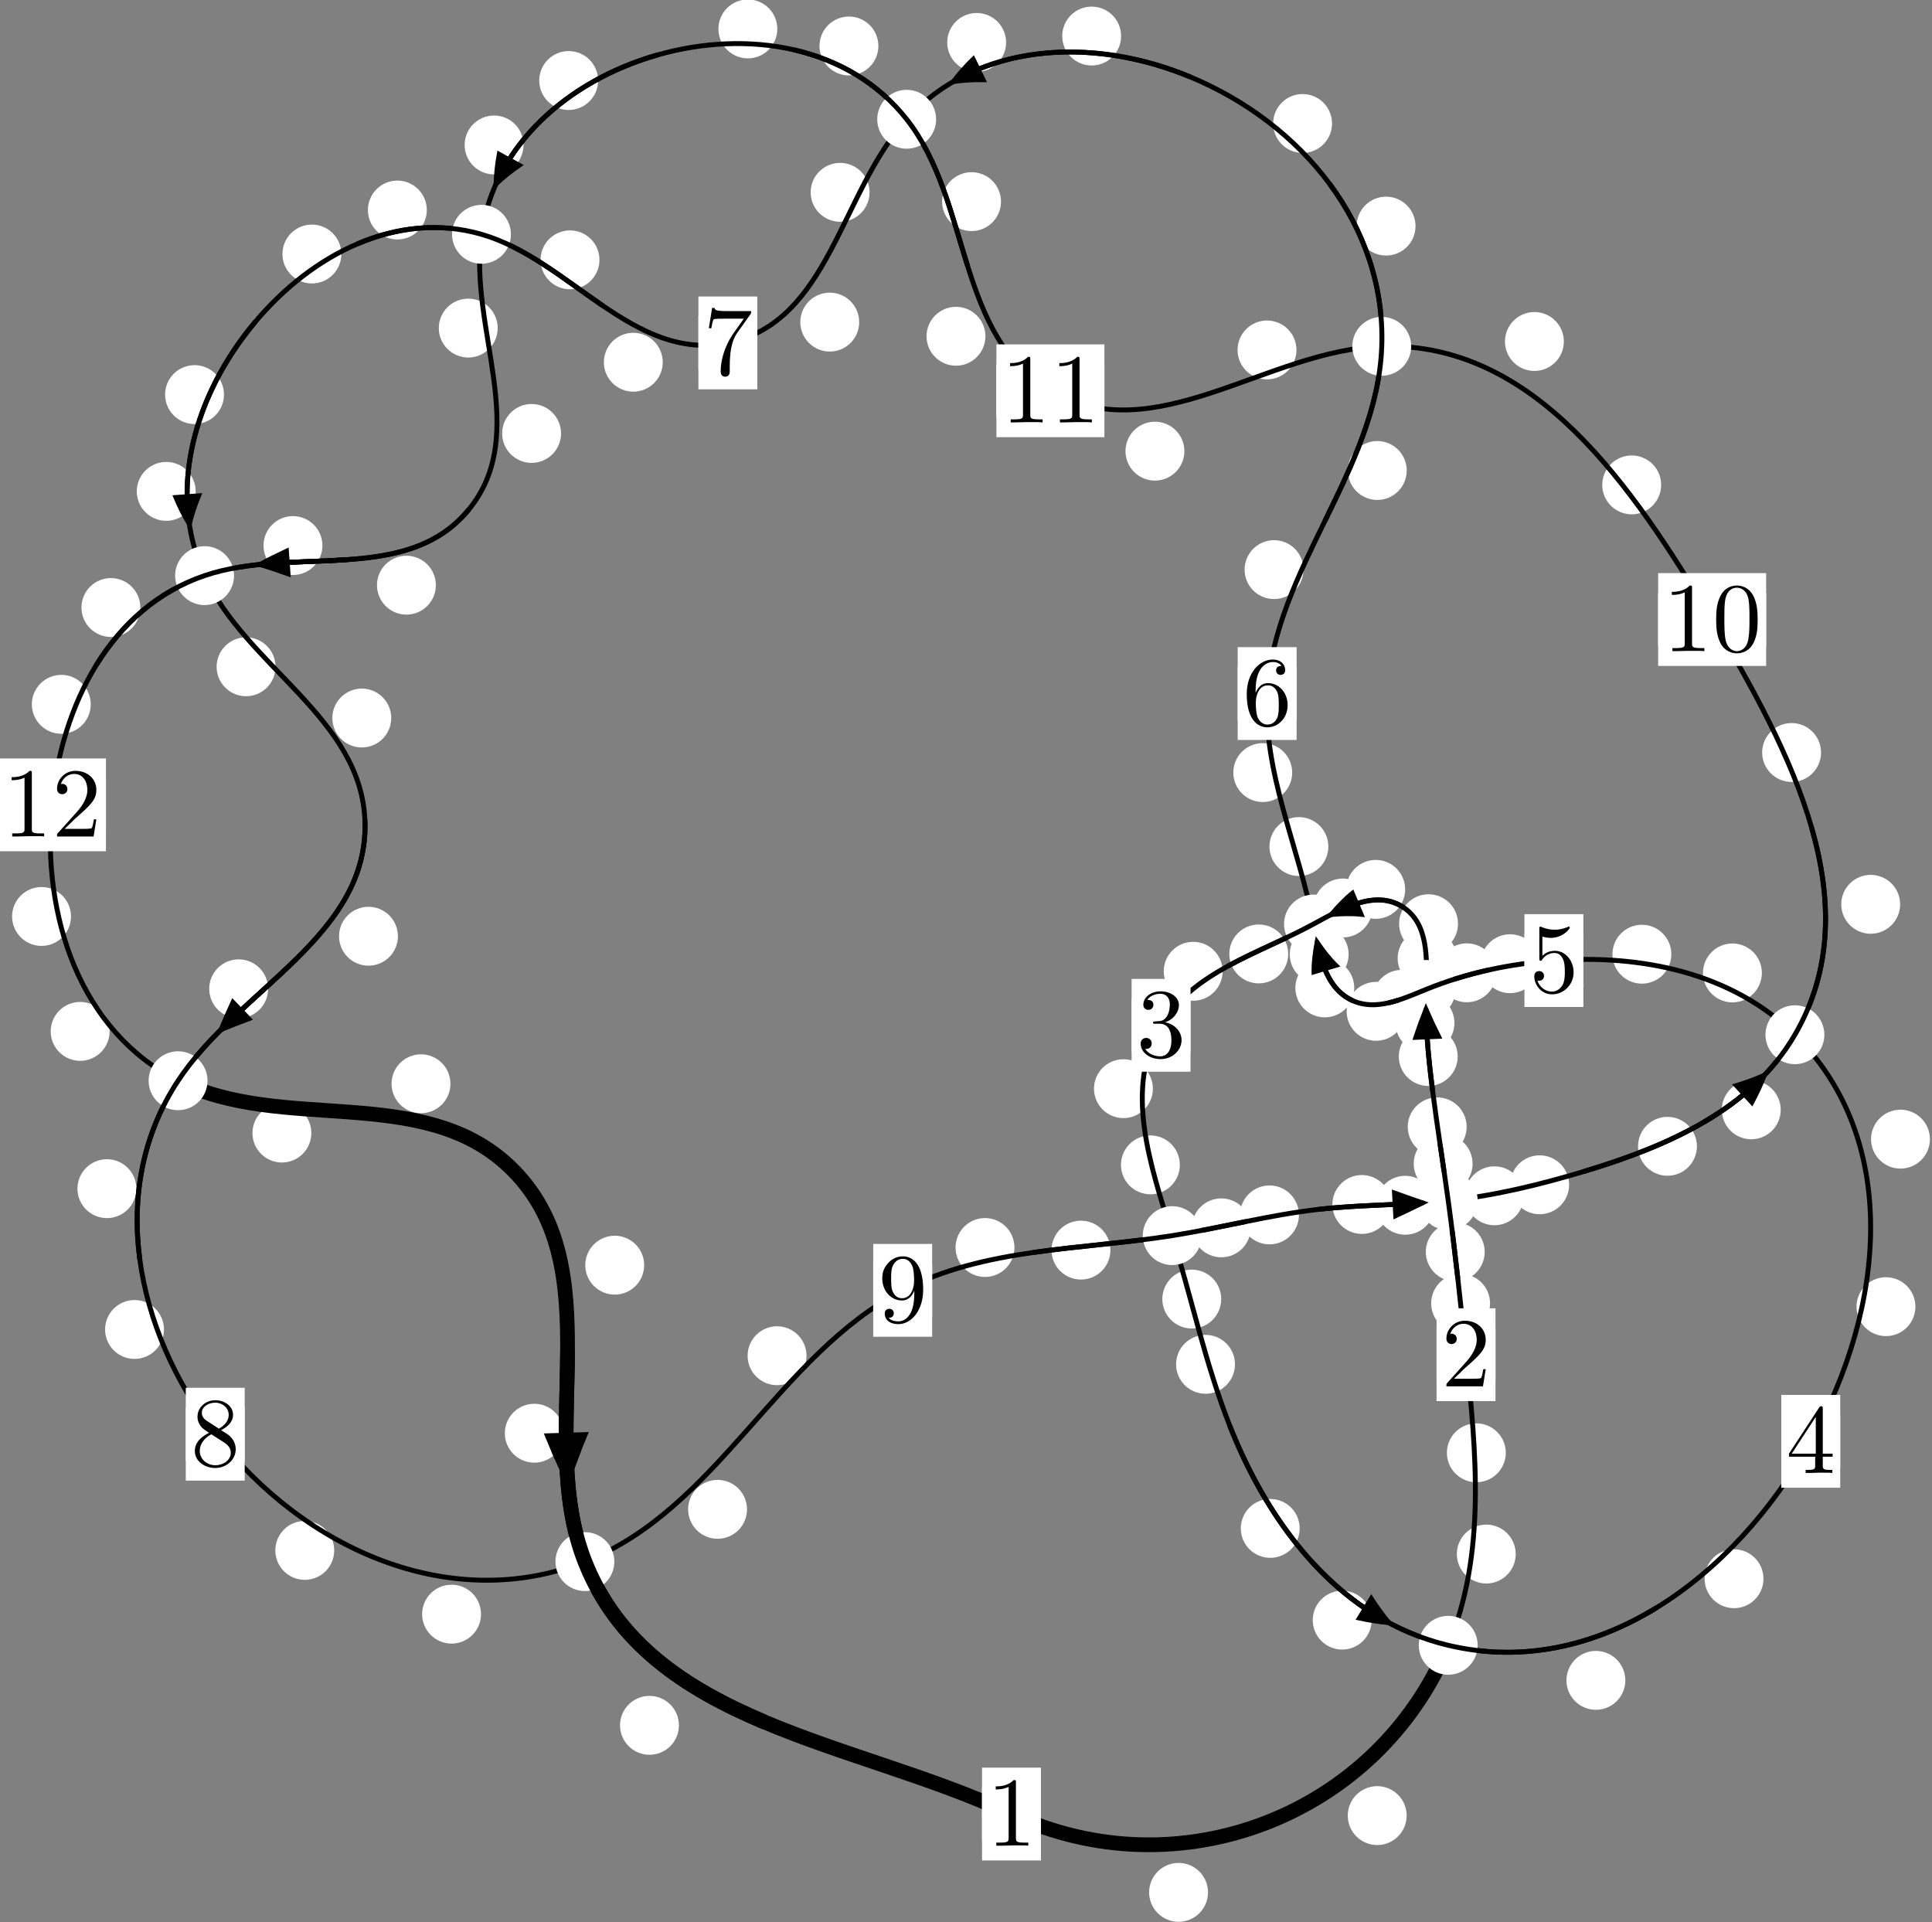 <?xml version="1.0"?>
<!-- Created by MetaPost 1.999 on 2021.07.06:0006 -->
<svg version="1.1" xmlns="http://www.w3.org/2000/svg" xmlns:xlink="http://www.w3.org/1999/xlink" width="196.105" height="195.118" viewBox="0 0 196.105 195.118">
<rect x="0" y="0" width="196.105" height="195.118" fill="#808080" stroke="none"/>
<!-- Original BoundingBox: -147.210144 -28.065704 48.894470 167.052567 -->
  <defs>
    <g transform="scale(0.01,0.01)" id="GLYPHcmr10_48">
      <path style="fill-rule: evenodd;" d="M460 -320C460 -400,455 -480,420 -554C374 -650,292 -666,250 -666C190 -666,117 -640,76 -547C44 -478,39 -400,39 -320C39 -245,43 -155,84 -79C127 2,200 22,249 22C303 22,379 1,423 -94C455 -163,460 -241,460 -320M249 -0C210 -0,151 -25,133 -121C122 -181,122 -273,122 -332C122 -396,122 -462,130 -516C149 -635,224 -644,249 -644C282 -644,348 -626,367 -527C377 -471,377 -395,377 -332C377 -257,377 -189,366 -125C351 -30,294 -0,249 -0"></path>
    </g>
    <g transform="scale(0.01,0.01)" id="GLYPHcmr10_49">
      <path style="fill-rule: evenodd;" d="M294 -640C294 -664,294 -666,271 -666C209 -602,121 -602,89 -602L89 -571C109 -571,168 -571,220 -597L220 -79C220 -43,217 -31,127 -31L95 -31L95 -0L257 -0L130 -3L217 -3L257 -3L297 -3L384 -3L419 -0L419 -31L387 -31C297 -31,294 -42,294 -79"></path>
    </g>
    <g transform="scale(0.01,0.01)" id="GLYPHcmr10_50">
      <path style="fill-rule: evenodd;" d="M127 -77L233 -180C389 -318,449 -372,449 -472C449 -586,359 -666,237 -666C124 -666,50 -574,50 -485C50 -429,100 -429,103 -429C120 -429,155 -441,155 -482C155 -508,137 -534,102 -534C94 -534,92 -534,89 -533C112 -598,166 -635,224 -635C315 -635,358 -554,358 -472C358 -392,308 -313,253 -251L61 -37C50 -26,50 -24,50 -0L421 -0L449 -174L424 -174C419 -144,412 -100,402 -85C395 -77,329 -77,307 -77"></path>
    </g>
    <g transform="scale(0.01,0.01)" id="GLYPHcmr10_51">
      <path style="fill-rule: evenodd;" d="M290 -352C372 -379,430 -449,430 -528C430 -610,342 -666,246 -666C145 -666,69 -606,69 -530C69 -497,91 -478,120 -478C151 -478,171 -500,171 -529C171 -579,124 -579,109 -579C140 -628,206 -641,242 -641C283 -641,338 -619,338 -529C338 -517,336 -459,310 -415C280 -367,246 -364,221 -363C213 -362,189 -360,182 -360C174 -359,167 -358,167 -348C167 -337,174 -337,191 -337L235 -337C317 -337,354 -269,354 -171C354 -35,285 -6,241 -6C198 -6,123 -23,88 -82C123 -77,154 -99,154 -137C154 -173,127 -193,98 -193C74 -193,42 -179,42 -135C42 -44,135 22,244 22C366 22,457 -69,457 -171C457 -253,394 -331,290 -352"></path>
    </g>
    <g transform="scale(0.01,0.01)" id="GLYPHcmr10_52">
      <path style="fill-rule: evenodd;" d="M294 -165L294 -78C294 -42,292 -31,218 -31L197 -31L197 -0L332 -0L238 -3L290 -3L332 -3L374 -3L427 -3L468 -0L468 -31L447 -31C373 -31,371 -42,371 -78L371 -165L471 -165L471 -196L371 -196L371 -651C371 -671,371 -677,355 -677C346 -677,343 -677,335 -665L28 -196L28 -165M300 -196L56 -196L300 -569"></path>
    </g>
    <g transform="scale(0.01,0.01)" id="GLYPHcmr10_53">
      <path style="fill-rule: evenodd;" d="M449 -201C449 -320,367 -420,259 -420C211 -420,168 -404,132 -369L132 -564C152 -558,185 -551,217 -551C340 -551,410 -642,410 -655C410 -661,407 -666,400 -666C399 -666,397 -666,392 -663C372 -654,323 -634,256 -634C216 -634,170 -641,123 -662C115 -665,113 -665,111 -665C101 -665,101 -657,101 -641L101 -345C101 -327,101 -319,115 -319C122 -319,124 -322,128 -328C139 -344,176 -398,257 -398C309 -398,334 -352,342 -334C358 -297,360 -258,360 -208C360 -173,360 -113,336 -71C312 -32,275 -6,229 -6C156 -6,99 -59,82 -118C85 -117,88 -116,99 -116C132 -116,149 -141,149 -165C149 -189,132 -214,99 -214C85 -214,50 -207,50 -161C50 -75,119 22,231 22C347 22,449 -74,449 -201"></path>
    </g>
    <g transform="scale(0.01,0.01)" id="GLYPHcmr10_54">
      <path style="fill-rule: evenodd;" d="M132 -328L132 -352C132 -605,256 -641,307 -641C331 -641,373 -635,395 -601C380 -601,340 -601,340 -556C340 -525,364 -510,386 -510C402 -510,432 -519,432 -558C432 -618,388 -666,305 -666C177 -666,42 -537,42 -316C42 -49,158 22,251 22C362 22,457 -72,457 -204C457 -331,368 -427,257 -427C189 -427,152 -376,132 -328M251 -6C188 -6,158 -66,152 -81C134 -128,134 -208,134 -226C134 -304,166 -404,256 -404C272 -404,318 -404,349 -342C367 -305,367 -254,367 -205C367 -157,367 -107,350 -71C320 -11,274 -6,251 -6"></path>
    </g>
    <g transform="scale(0.01,0.01)" id="GLYPHcmr10_55">
      <path style="fill-rule: evenodd;" d="M476 -609C485 -621,485 -623,485 -644L242 -644C120 -644,118 -657,114 -676L89 -676L56 -470L81 -470C84 -486,93 -549,106 -561C113 -567,191 -567,204 -567L411 -567C400 -551,321 -442,299 -409C209 -274,176 -135,176 -33C176 -23,176 22,222 22C268 22,268 -23,268 -33L268 -84C268 -139,271 -194,279 -248C283 -271,297 -357,341 -419"></path>
    </g>
    <g transform="scale(0.01,0.01)" id="GLYPHcmr10_56">
      <path style="fill-rule: evenodd;" d="M163 -457C117 -487,113 -521,113 -538C113 -599,178 -641,249 -641C322 -641,386 -589,386 -517C386 -460,347 -412,287 -377M309 -362C381 -399,430 -451,430 -517C430 -609,341 -666,250 -666C150 -666,69 -592,69 -499C69 -481,71 -436,113 -389C124 -377,161 -352,186 -335C128 -306,42 -250,42 -151C42 -45,144 22,249 22C362 22,457 -61,457 -168C457 -204,446 -249,408 -291C389 -312,373 -322,309 -362M209 -320L332 -242C360 -223,407 -193,407 -132C407 -58,332 -6,250 -6C164 -6,92 -68,92 -151C92 -209,124 -273,209 -320"></path>
    </g>
    <g transform="scale(0.01,0.01)" id="GLYPHcmr10_57">
      <path style="fill-rule: evenodd;" d="M367 -318L367 -286C367 -52,263 -6,205 -6C188 -6,134 -8,107 -42C151 -42,159 -71,159 -88C159 -119,135 -134,113 -134C97 -134,67 -125,67 -86C67 -19,121 22,206 22C335 22,457 -114,457 -329C457 -598,342 -666,253 -666C198 -666,149 -648,106 -603C65 -558,42 -516,42 -441C42 -316,130 -218,242 -218C303 -218,344 -260,367 -318M243 -241C227 -241,181 -241,150 -304C132 -341,132 -391,132 -440C132 -494,132 -541,153 -578C180 -628,218 -641,253 -641C299 -641,332 -607,349 -562C361 -530,365 -467,365 -421C365 -338,331 -241,243 -241"></path>
    </g>
  </defs>
  <path d="M122.618 192.077C122.618 191.284,122.303 190.524,121.742 189.964C121.182 189.403,120.422 189.088,119.629 189.088C118.836 189.088,118.076 189.403,117.516 189.964C116.955 190.524,116.64 191.284,116.64 192.077C116.64 192.87,116.955 193.63,117.516 194.19C118.076 194.751,118.836 195.066,119.629 195.066C120.422 195.066,121.182 194.751,121.742 194.19C122.303 193.63,122.618 192.87,122.618 192.077Z" style="fill: rgb(100%,100%,100%);stroke: none;"></path>
  <path d="M105.659 184.129C105.659 183.337,105.344 182.576,104.784 182.016C104.223 181.455,103.463 181.141,102.671 181.141C101.878 181.141,101.118 181.455,100.557 182.016C99.997 182.576,99.682 183.337,99.682 184.129C99.682 184.922,99.997 185.682,100.557 186.243C101.118 186.803,101.878 187.118,102.671 187.118C103.463 187.118,104.223 186.803,104.784 186.243C105.344 185.682,105.659 184.922,105.659 184.129Z" style="fill: rgb(100%,100%,100%);stroke: none;"></path>
  <path d="M153.851 157.738C153.851 156.945,153.536 156.185,152.975 155.625C152.415 155.064,151.655 154.749,150.862 154.749C150.069 154.749,149.309 155.064,148.749 155.625C148.188 156.185,147.873 156.945,147.873 157.738C147.873 158.531,148.188 159.291,148.749 159.852C149.309 160.412,150.069 160.727,150.862 160.727C151.655 160.727,152.415 160.412,152.975 159.852C153.536 159.291,153.851 158.531,153.851 157.738Z" style="fill: rgb(100%,100%,100%);stroke: none;"></path>
  <path d="M142.781 184.286C142.781 183.493,142.466 182.733,141.905 182.173C141.345 181.612,140.585 181.297,139.792 181.297C138.999 181.297,138.239 181.612,137.679 182.173C137.118 182.733,136.803 183.493,136.803 184.286C136.803 185.079,137.118 185.839,137.679 186.399C138.239 186.96,138.999 187.275,139.792 187.275C140.585 187.275,141.345 186.96,141.905 186.399C142.466 185.839,142.781 185.079,142.781 184.286Z" style="fill: rgb(100%,100%,100%);stroke: none;"></path>
  <path d="M151.246 132.287C151.246 131.494,150.931 130.734,150.371 130.174C149.81 129.613,149.05 129.298,148.257 129.298C147.465 129.298,146.704 129.613,146.144 130.174C145.583 130.734,145.268 131.494,145.268 132.287C145.268 133.08,145.583 133.84,146.144 134.4C146.704 134.961,147.465 135.276,148.257 135.276C149.05 135.276,149.81 134.961,150.371 134.4C150.931 133.84,151.246 133.08,151.246 132.287Z" style="fill: rgb(100%,100%,100%);stroke: none;"></path>
  <path d="M152.843 147.461C152.843 146.668,152.528 145.908,151.967 145.347C151.407 144.787,150.647 144.472,149.854 144.472C149.061 144.472,148.301 144.787,147.741 145.347C147.18 145.908,146.865 146.668,146.865 147.461C146.865 148.253,147.18 149.014,147.741 149.574C148.301 150.135,149.061 150.45,149.854 150.45C150.647 150.45,151.407 150.135,151.967 149.574C152.528 149.014,152.843 148.253,152.843 147.461Z" style="fill: rgb(100%,100%,100%);stroke: none;"></path>
  <path d="M149.473 118.118C149.473 117.325,149.159 116.565,148.598 116.005C148.038 115.444,147.277 115.129,146.485 115.129C145.692 115.129,144.932 115.444,144.371 116.005C143.811 116.565,143.496 117.325,143.496 118.118C143.496 118.911,143.811 119.671,144.371 120.231C144.932 120.792,145.692 121.107,146.485 121.107C147.277 121.107,148.038 120.792,148.598 120.231C149.159 119.671,149.473 118.911,149.473 118.118Z" style="fill: rgb(100%,100%,100%);stroke: none;"></path>
  <path d="M150.702 127.069C150.702 126.276,150.387 125.516,149.827 124.956C149.266 124.395,148.506 124.08,147.713 124.08C146.921 124.08,146.161 124.395,145.6 124.956C145.04 125.516,144.725 126.276,144.725 127.069C144.725 127.862,145.04 128.622,145.6 129.182C146.161 129.743,146.921 130.058,147.713 130.058C148.506 130.058,149.266 129.743,149.827 129.182C150.387 128.622,150.702 127.862,150.702 127.069Z" style="fill: rgb(100%,100%,100%);stroke: none;"></path>
  <path d="M147.961 107.236C147.961 106.443,147.646 105.683,147.085 105.123C146.525 104.562,145.765 104.247,144.972 104.247C144.179 104.247,143.419 104.562,142.859 105.123C142.298 105.683,141.983 106.443,141.983 107.236C141.983 108.029,142.298 108.789,142.859 109.349C143.419 109.91,144.179 110.225,144.972 110.225C145.765 110.225,146.525 109.91,147.085 109.349C147.646 108.789,147.961 108.029,147.961 107.236Z" style="fill: rgb(100%,100%,100%);stroke: none;"></path>
  <path d="M148.87 114.377C148.87 113.584,148.555 112.824,147.994 112.263C147.434 111.703,146.674 111.388,145.881 111.388C145.088 111.388,144.328 111.703,143.768 112.263C143.207 112.824,142.892 113.584,142.892 114.377C142.892 115.169,143.207 115.93,143.768 116.49C144.328 117.05,145.088 117.365,145.881 117.365C146.674 117.365,147.434 117.05,147.994 116.49C148.555 115.93,148.87 115.169,148.87 114.377Z" style="fill: rgb(100%,100%,100%);stroke: none;"></path>
  <path d="M147.846 97.273C147.846 96.48,147.531 95.72,146.97 95.16C146.41 94.599,145.65 94.284,144.857 94.284C144.064 94.284,143.304 94.599,142.744 95.16C142.183 95.72,141.868 96.48,141.868 97.273C141.868 98.066,142.183 98.826,142.744 99.386C143.304 99.947,144.064 100.262,144.857 100.262C145.65 100.262,146.41 99.947,146.97 99.386C147.531 98.826,147.846 98.066,147.846 97.273Z" style="fill: rgb(100%,100%,100%);stroke: none;"></path>
  <path d="M147.631 103.835C147.631 103.042,147.316 102.282,146.756 101.722C146.195 101.161,145.435 100.846,144.643 100.846C143.85 100.846,143.09 101.161,142.529 101.722C141.969 102.282,141.654 103.042,141.654 103.835C141.654 104.628,141.969 105.388,142.529 105.948C143.09 106.509,143.85 106.824,144.643 106.824C145.435 106.824,146.195 106.509,146.756 105.948C147.316 105.388,147.631 104.628,147.631 103.835Z" style="fill: rgb(100%,100%,100%);stroke: none;"></path>
  <path d="M142.629 90.272C142.629 89.479,142.314 88.719,141.753 88.159C141.193 87.598,140.433 87.283,139.64 87.283C138.847 87.283,138.087 87.598,137.527 88.159C136.966 88.719,136.651 89.479,136.651 90.272C136.651 91.065,136.966 91.825,137.527 92.385C138.087 92.946,138.847 93.261,139.64 93.261C140.433 93.261,141.193 92.946,141.753 92.385C142.314 91.825,142.629 91.065,142.629 90.272Z" style="fill: rgb(100%,100%,100%);stroke: none;"></path>
  <path d="M147.992 93.758C147.992 92.965,147.677 92.205,147.116 91.645C146.556 91.084,145.795 90.769,145.003 90.769C144.21 90.769,143.45 91.084,142.889 91.645C142.329 92.205,142.014 92.965,142.014 93.758C142.014 94.551,142.329 95.311,142.889 95.871C143.45 96.432,144.21 96.747,145.003 96.747C145.795 96.747,146.556 96.432,147.116 95.871C147.677 95.311,147.992 94.551,147.992 93.758Z" style="fill: rgb(100%,100%,100%);stroke: none;"></path>
  <path d="M130.758 96.825C130.758 96.032,130.443 95.272,129.882 94.711C129.322 94.151,128.562 93.836,127.769 93.836C126.976 93.836,126.216 94.151,125.656 94.711C125.095 95.272,124.78 96.032,124.78 96.825C124.78 97.617,125.095 98.377,125.656 98.938C126.216 99.498,126.976 99.813,127.769 99.813C128.562 99.813,129.322 99.498,129.882 98.938C130.443 98.377,130.758 97.617,130.758 96.825Z" style="fill: rgb(100%,100%,100%);stroke: none;"></path>
  <path d="M139.3 92.161C139.3 91.369,138.985 90.608,138.425 90.048C137.864 89.487,137.104 89.172,136.312 89.172C135.519 89.172,134.759 89.487,134.198 90.048C133.638 90.608,133.323 91.369,133.323 92.161C133.323 92.954,133.638 93.714,134.198 94.275C134.759 94.835,135.519 95.15,136.312 95.15C137.104 95.15,137.864 94.835,138.425 94.275C138.985 93.714,139.3 92.954,139.3 92.161Z" style="fill: rgb(100%,100%,100%);stroke: none;"></path>
  <path d="M117.022 110.501C117.022 109.709,116.707 108.948,116.146 108.388C115.586 107.828,114.826 107.513,114.033 107.513C113.24 107.513,112.48 107.828,111.92 108.388C111.359 108.948,111.044 109.709,111.044 110.501C111.044 111.294,111.359 112.054,111.92 112.615C112.48 113.175,113.24 113.49,114.033 113.49C114.826 113.49,115.586 113.175,116.146 112.615C116.707 112.054,117.022 111.294,117.022 110.501Z" style="fill: rgb(100%,100%,100%);stroke: none;"></path>
  <path d="M124.101 98.586C124.101 97.793,123.786 97.033,123.225 96.473C122.665 95.912,121.905 95.597,121.112 95.597C120.319 95.597,119.559 95.912,118.999 96.473C118.438 97.033,118.123 97.793,118.123 98.586C118.123 99.379,118.438 100.139,118.999 100.699C119.559 101.26,120.319 101.575,121.112 101.575C121.905 101.575,122.665 101.26,123.225 100.699C123.786 100.139,124.101 99.379,124.101 98.586Z" style="fill: rgb(100%,100%,100%);stroke: none;"></path>
  <path d="M123.958 131.856C123.958 131.064,123.643 130.304,123.083 129.743C122.522 129.183,121.762 128.868,120.97 128.868C120.177 128.868,119.417 129.183,118.856 129.743C118.296 130.304,117.981 131.064,117.981 131.856C117.981 132.649,118.296 133.409,118.856 133.97C119.417 134.53,120.177 134.845,120.97 134.845C121.762 134.845,122.522 134.53,123.083 133.97C123.643 133.409,123.958 132.649,123.958 131.856Z" style="fill: rgb(100%,100%,100%);stroke: none;"></path>
  <path d="M119.759 118.235C119.759 117.443,119.444 116.683,118.884 116.122C118.323 115.562,117.563 115.247,116.77 115.247C115.978 115.247,115.218 115.562,114.657 116.122C114.097 116.683,113.782 117.443,113.782 118.235C113.782 119.028,114.097 119.788,114.657 120.349C115.218 120.909,115.978 121.224,116.77 121.224C117.563 121.224,118.323 120.909,118.884 120.349C119.444 119.788,119.759 119.028,119.759 118.235Z" style="fill: rgb(100%,100%,100%);stroke: none;"></path>
  <path d="M131.922 155.133C131.922 154.341,131.607 153.58,131.047 153.02C130.486 152.459,129.726 152.145,128.933 152.145C128.141 152.145,127.38 152.459,126.82 153.02C126.26 153.58,125.945 154.341,125.945 155.133C125.945 155.926,126.26 156.686,126.82 157.247C127.38 157.807,128.141 158.122,128.933 158.122C129.726 158.122,130.486 157.807,131.047 157.247C131.607 156.686,131.922 155.926,131.922 155.133Z" style="fill: rgb(100%,100%,100%);stroke: none;"></path>
  <path d="M125.355 138.48C125.355 137.687,125.04 136.927,124.48 136.367C123.92 135.806,123.159 135.491,122.367 135.491C121.574 135.491,120.814 135.806,120.253 136.367C119.693 136.927,119.378 137.687,119.378 138.48C119.378 139.273,119.693 140.033,120.253 140.593C120.814 141.154,121.574 141.469,122.367 141.469C123.159 141.469,123.92 141.154,124.48 140.593C125.04 140.033,125.355 139.273,125.355 138.48Z" style="fill: rgb(100%,100%,100%);stroke: none;"></path>
  <path d="M164.977 170.559C164.977 169.766,164.662 169.006,164.101 168.445C163.541 167.885,162.781 167.57,161.988 167.57C161.195 167.57,160.435 167.885,159.875 168.445C159.314 169.006,158.999 169.766,158.999 170.559C158.999 171.351,159.314 172.112,159.875 172.672C160.435 173.232,161.195 173.547,161.988 173.547C162.781 173.547,163.541 173.232,164.101 172.672C164.662 172.112,164.977 171.351,164.977 170.559Z" style="fill: rgb(100%,100%,100%);stroke: none;"></path>
  <path d="M139.227 164.445C139.227 163.652,138.912 162.892,138.351 162.331C137.791 161.771,137.031 161.456,136.238 161.456C135.445 161.456,134.685 161.771,134.125 162.331C133.564 162.892,133.249 163.652,133.249 164.445C133.249 165.237,133.564 165.998,134.125 166.558C134.685 167.119,135.445 167.433,136.238 167.433C137.031 167.433,137.791 167.119,138.351 166.558C138.912 165.998,139.227 165.237,139.227 164.445Z" style="fill: rgb(100%,100%,100%);stroke: none;"></path>
  <path d="M194.421 132.628C194.421 131.836,194.106 131.076,193.545 130.515C192.985 129.955,192.225 129.64,191.432 129.64C190.639 129.64,189.879 129.955,189.319 130.515C188.758 131.076,188.443 131.836,188.443 132.628C188.443 133.421,188.758 134.181,189.319 134.742C189.879 135.302,190.639 135.617,191.432 135.617C192.225 135.617,192.985 135.302,193.545 134.742C194.106 134.181,194.421 133.421,194.421 132.628Z" style="fill: rgb(100%,100%,100%);stroke: none;"></path>
  <path d="M178.998 160.243C178.998 159.45,178.684 158.69,178.123 158.129C177.563 157.569,176.802 157.254,176.01 157.254C175.217 157.254,174.457 157.569,173.896 158.129C173.336 158.69,173.021 159.45,173.021 160.243C173.021 161.035,173.336 161.796,173.896 162.356C174.457 162.917,175.217 163.231,176.01 163.231C176.802 163.231,177.563 162.917,178.123 162.356C178.684 161.796,178.998 161.035,178.998 160.243Z" style="fill: rgb(100%,100%,100%);stroke: none;"></path>
  <path d="M178.836 98.753C178.836 97.961,178.522 97.2,177.961 96.64C177.401 96.079,176.64 95.764,175.848 95.764C175.055 95.764,174.295 96.079,173.734 96.64C173.174 97.2,172.859 97.961,172.859 98.753C172.859 99.546,173.174 100.306,173.734 100.867C174.295 101.427,175.055 101.742,175.848 101.742C176.64 101.742,177.401 101.427,177.961 100.867C178.522 100.306,178.836 99.546,178.836 98.753Z" style="fill: rgb(100%,100%,100%);stroke: none;"></path>
  <path d="M195.894 115.625C195.894 114.832,195.58 114.072,195.019 113.512C194.459 112.951,193.698 112.636,192.906 112.636C192.113 112.636,191.353 112.951,190.792 113.512C190.232 114.072,189.917 114.832,189.917 115.625C189.917 116.418,190.232 117.178,190.792 117.738C191.353 118.299,192.113 118.614,192.906 118.614C193.698 118.614,194.459 118.299,195.019 117.738C195.58 117.178,195.894 116.418,195.894 115.625Z" style="fill: rgb(100%,100%,100%);stroke: none;"></path>
  <path d="M156.266 97.818C156.266 97.025,155.951 96.265,155.391 95.704C154.83 95.144,154.07 94.829,153.278 94.829C152.485 94.829,151.725 95.144,151.164 95.704C150.604 96.265,150.289 97.025,150.289 97.818C150.289 98.61,150.604 99.371,151.164 99.931C151.725 100.492,152.485 100.806,153.278 100.806C154.07 100.806,154.83 100.492,155.391 99.931C155.951 99.371,156.266 98.61,156.266 97.818Z" style="fill: rgb(100%,100%,100%);stroke: none;"></path>
  <path d="M169.647 96.853C169.647 96.061,169.332 95.3,168.771 94.74C168.211 94.179,167.45 93.865,166.658 93.865C165.865 93.865,165.105 94.179,164.544 94.74C163.984 95.3,163.669 96.061,163.669 96.853C163.669 97.646,163.984 98.406,164.544 98.967C165.105 99.527,165.865 99.842,166.658 99.842C167.45 99.842,168.211 99.527,168.771 98.967C169.332 98.406,169.647 97.646,169.647 96.853Z" style="fill: rgb(100%,100%,100%);stroke: none;"></path>
  <path d="M145.287 101.429C145.287 100.636,144.972 99.876,144.411 99.315C143.851 98.755,143.091 98.44,142.298 98.44C141.505 98.44,140.745 98.755,140.185 99.315C139.624 99.876,139.309 100.636,139.309 101.429C139.309 102.221,139.624 102.981,140.185 103.542C140.745 104.102,141.505 104.417,142.298 104.417C143.091 104.417,143.851 104.102,144.411 103.542C144.972 102.981,145.287 102.221,145.287 101.429Z" style="fill: rgb(100%,100%,100%);stroke: none;"></path>
  <path d="M151.873 98.741C151.873 97.948,151.558 97.188,150.998 96.628C150.437 96.067,149.677 95.752,148.884 95.752C148.092 95.752,147.332 96.067,146.771 96.628C146.211 97.188,145.896 97.948,145.896 98.741C145.896 99.534,146.211 100.294,146.771 100.854C147.332 101.415,148.092 101.73,148.884 101.73C149.677 101.73,150.437 101.415,150.998 100.854C151.558 100.294,151.873 99.534,151.873 98.741Z" style="fill: rgb(100%,100%,100%);stroke: none;"></path>
  <path d="M137.462 100.274C137.462 99.481,137.147 98.721,136.586 98.16C136.026 97.6,135.266 97.285,134.473 97.285C133.68 97.285,132.92 97.6,132.36 98.16C131.799 98.721,131.484 99.481,131.484 100.274C131.484 101.066,131.799 101.827,132.36 102.387C132.92 102.948,133.68 103.262,134.473 103.262C135.266 103.262,136.026 102.948,136.586 102.387C137.147 101.827,137.462 101.066,137.462 100.274Z" style="fill: rgb(100%,100%,100%);stroke: none;"></path>
  <path d="M142.667 102.652C142.667 101.86,142.352 101.1,141.791 100.539C141.231 99.979,140.471 99.664,139.678 99.664C138.885 99.664,138.125 99.979,137.565 100.539C137.004 101.1,136.689 101.86,136.689 102.652C136.689 103.445,137.004 104.205,137.565 104.766C138.125 105.326,138.885 105.641,139.678 105.641C140.471 105.641,141.231 105.326,141.791 104.766C142.352 104.205,142.667 103.445,142.667 102.652Z" style="fill: rgb(100%,100%,100%);stroke: none;"></path>
  <path d="M134.832 85.927C134.832 85.134,134.517 84.374,133.957 83.814C133.396 83.253,132.636 82.938,131.844 82.938C131.051 82.938,130.291 83.253,129.73 83.814C129.17 84.374,128.855 85.134,128.855 85.927C128.855 86.72,129.17 87.48,129.73 88.04C130.291 88.601,131.051 88.916,131.844 88.916C132.636 88.916,133.396 88.601,133.957 88.04C134.517 87.48,134.832 86.72,134.832 85.927Z" style="fill: rgb(100%,100%,100%);stroke: none;"></path>
  <path d="M136.89 96.863C136.89 96.07,136.575 95.31,136.015 94.75C135.454 94.189,134.694 93.874,133.902 93.874C133.109 93.874,132.349 94.189,131.788 94.75C131.228 95.31,130.913 96.07,130.913 96.863C130.913 97.656,131.228 98.416,131.788 98.976C132.349 99.537,133.109 99.852,133.902 99.852C134.694 99.852,135.454 99.537,136.015 98.976C136.575 98.416,136.89 97.656,136.89 96.863Z" style="fill: rgb(100%,100%,100%);stroke: none;"></path>
  <path d="M132.309 57.817C132.309 57.025,131.994 56.264,131.434 55.704C130.873 55.144,130.113 54.829,129.32 54.829C128.528 54.829,127.767 55.144,127.207 55.704C126.646 56.264,126.332 57.025,126.332 57.817C126.332 58.61,126.646 59.37,127.207 59.931C127.767 60.491,128.528 60.806,129.32 60.806C130.113 60.806,130.873 60.491,131.434 59.931C131.994 59.37,132.309 58.61,132.309 57.817Z" style="fill: rgb(100%,100%,100%);stroke: none;"></path>
  <path d="M131.162 78.419C131.162 77.626,130.847 76.866,130.287 76.305C129.726 75.745,128.966 75.43,128.173 75.43C127.381 75.43,126.621 75.745,126.06 76.305C125.5 76.866,125.185 77.626,125.185 78.419C125.185 79.211,125.5 79.971,126.06 80.532C126.621 81.092,127.381 81.407,128.173 81.407C128.966 81.407,129.726 81.092,130.287 80.532C130.847 79.971,131.162 79.211,131.162 78.419Z" style="fill: rgb(100%,100%,100%);stroke: none;"></path>
  <path d="M143.68 22.95C143.68 22.158,143.365 21.398,142.805 20.837C142.244 20.277,141.484 19.962,140.691 19.962C139.899 19.962,139.139 20.277,138.578 20.837C138.018 21.398,137.703 22.158,137.703 22.95C137.703 23.743,138.018 24.503,138.578 25.064C139.139 25.624,139.899 25.939,140.691 25.939C141.484 25.939,142.244 25.624,142.805 25.064C143.365 24.503,143.68 23.743,143.68 22.95Z" style="fill: rgb(100%,100%,100%);stroke: none;"></path>
  <path d="M142.788 47.756C142.788 46.964,142.473 46.203,141.913 45.643C141.352 45.082,140.592 44.767,139.799 44.767C139.007 44.767,138.247 45.082,137.686 45.643C137.126 46.203,136.811 46.964,136.811 47.756C136.811 48.549,137.126 49.309,137.686 49.87C138.247 50.43,139.007 50.745,139.799 50.745C140.592 50.745,141.352 50.43,141.913 49.87C142.473 49.309,142.788 48.549,142.788 47.756Z" style="fill: rgb(100%,100%,100%);stroke: none;"></path>
  <path d="M113.797 3.659C113.797 2.867,113.482 2.107,112.921 1.546C112.361 0.986,111.601 0.671,110.808 0.671C110.015 0.671,109.255 0.986,108.695 1.546C108.134 2.107,107.819 2.867,107.819 3.659C107.819 4.452,108.134 5.212,108.695 5.773C109.255 6.333,110.015 6.648,110.808 6.648C111.601 6.648,112.361 6.333,112.921 5.773C113.482 5.212,113.797 4.452,113.797 3.659Z" style="fill: rgb(100%,100%,100%);stroke: none;"></path>
  <path d="M135.207 12.534C135.207 11.741,134.892 10.981,134.331 10.421C133.771 9.86,133.011 9.545,132.218 9.545C131.425 9.545,130.665 9.86,130.105 10.421C129.544 10.981,129.229 11.741,129.229 12.534C129.229 13.327,129.544 14.087,130.105 14.647C130.665 15.208,131.425 15.523,132.218 15.523C133.011 15.523,133.771 15.208,134.331 14.647C134.892 14.087,135.207 13.327,135.207 12.534Z" style="fill: rgb(100%,100%,100%);stroke: none;"></path>
  <path d="M88.263 19.522C88.263 18.729,87.948 17.969,87.387 17.409C86.827 16.848,86.067 16.533,85.274 16.533C84.481 16.533,83.721 16.848,83.161 17.409C82.6 17.969,82.285 18.729,82.285 19.522C82.285 20.315,82.6 21.075,83.161 21.635C83.721 22.196,84.481 22.511,85.274 22.511C86.067 22.511,86.827 22.196,87.387 21.635C87.948 21.075,88.263 20.315,88.263 19.522Z" style="fill: rgb(100%,100%,100%);stroke: none;"></path>
  <path d="M102.123 4.307C102.123 3.514,101.809 2.754,101.248 2.194C100.688 1.633,99.927 1.318,99.135 1.318C98.342 1.318,97.582 1.633,97.021 2.194C96.461 2.754,96.146 3.514,96.146 4.307C96.146 5.1,96.461 5.86,97.021 6.42C97.582 6.981,98.342 7.296,99.135 7.296C99.927 7.296,100.688 6.981,101.248 6.42C101.809 5.86,102.123 5.1,102.123 4.307Z" style="fill: rgb(100%,100%,100%);stroke: none;"></path>
  <path d="M67.271 36.767C67.271 35.975,66.956 35.215,66.396 34.654C65.835 34.094,65.075 33.779,64.282 33.779C63.49 33.779,62.73 34.094,62.169 34.654C61.609 35.215,61.294 35.975,61.294 36.767C61.294 37.56,61.609 38.32,62.169 38.881C62.73 39.441,63.49 39.756,64.282 39.756C65.075 39.756,65.835 39.441,66.396 38.881C66.956 38.32,67.271 37.56,67.271 36.767Z" style="fill: rgb(100%,100%,100%);stroke: none;"></path>
  <path d="M87.212 32.694C87.212 31.901,86.897 31.141,86.336 30.581C85.776 30.02,85.015 29.705,84.223 29.705C83.43 29.705,82.67 30.02,82.109 30.581C81.549 31.141,81.234 31.901,81.234 32.694C81.234 33.487,81.549 34.247,82.109 34.807C82.67 35.368,83.43 35.683,84.223 35.683C85.015 35.683,85.776 35.368,86.336 34.807C86.897 34.247,87.212 33.487,87.212 32.694Z" style="fill: rgb(100%,100%,100%);stroke: none;"></path>
  <path d="M43.323 21.318C43.323 20.525,43.008 19.765,42.447 19.205C41.887 18.644,41.126 18.329,40.334 18.329C39.541 18.329,38.781 18.644,38.22 19.205C37.66 19.765,37.345 20.525,37.345 21.318C37.345 22.111,37.66 22.871,38.22 23.431C38.781 23.992,39.541 24.307,40.334 24.307C41.126 24.307,41.887 23.992,42.447 23.431C43.008 22.871,43.323 22.111,43.323 21.318Z" style="fill: rgb(100%,100%,100%);stroke: none;"></path>
  <path d="M60.847 26.375C60.847 25.582,60.532 24.822,59.971 24.261C59.411 23.701,58.651 23.386,57.858 23.386C57.065 23.386,56.305 23.701,55.745 24.261C55.184 24.822,54.869 25.582,54.869 26.375C54.869 27.167,55.184 27.927,55.745 28.488C56.305 29.048,57.065 29.363,57.858 29.363C58.651 29.363,59.411 29.048,59.971 28.488C60.532 27.927,60.847 27.167,60.847 26.375Z" style="fill: rgb(100%,100%,100%);stroke: none;"></path>
  <path d="M22.735 40.052C22.735 39.259,22.42 38.499,21.859 37.938C21.299 37.378,20.539 37.063,19.746 37.063C18.953 37.063,18.193 37.378,17.633 37.938C17.072 38.499,16.757 39.259,16.757 40.052C16.757 40.844,17.072 41.605,17.633 42.165C18.193 42.725,18.953 43.04,19.746 43.04C20.539 43.04,21.299 42.725,21.859 42.165C22.42 41.605,22.735 40.844,22.735 40.052Z" style="fill: rgb(100%,100%,100%);stroke: none;"></path>
  <path d="M34.648 25.785C34.648 24.992,34.333 24.232,33.772 23.671C33.212 23.111,32.452 22.796,31.659 22.796C30.866 22.796,30.106 23.111,29.546 23.671C28.985 24.232,28.67 24.992,28.67 25.785C28.67 26.577,28.985 27.337,29.546 27.898C30.106 28.458,30.866 28.773,31.659 28.773C32.452 28.773,33.212 28.458,33.772 27.898C34.333 27.337,34.648 26.577,34.648 25.785Z" style="fill: rgb(100%,100%,100%);stroke: none;"></path>
  <path d="M27.965 67.679C27.965 66.886,27.651 66.126,27.09 65.566C26.53 65.005,25.769 64.69,24.977 64.69C24.184 64.69,23.424 65.005,22.863 65.566C22.303 66.126,21.988 66.886,21.988 67.679C21.988 68.472,22.303 69.232,22.863 69.792C23.424 70.353,24.184 70.668,24.977 70.668C25.769 70.668,26.53 70.353,27.09 69.792C27.651 69.232,27.965 68.472,27.965 67.679Z" style="fill: rgb(100%,100%,100%);stroke: none;"></path>
  <path d="M19.862 49.875C19.862 49.082,19.547 48.322,18.987 47.762C18.426 47.201,17.666 46.886,16.874 46.886C16.081 46.886,15.321 47.201,14.76 47.762C14.2 48.322,13.885 49.082,13.885 49.875C13.885 50.668,14.2 51.428,14.76 51.988C15.321 52.549,16.081 52.864,16.874 52.864C17.666 52.864,18.426 52.549,18.987 51.988C19.547 51.428,19.862 50.668,19.862 49.875Z" style="fill: rgb(100%,100%,100%);stroke: none;"></path>
  <path d="M40.391 95.029C40.391 94.236,40.076 93.476,39.516 92.916C38.955 92.355,38.195 92.04,37.403 92.04C36.61 92.04,35.85 92.355,35.289 92.916C34.729 93.476,34.414 94.236,34.414 95.029C34.414 95.822,34.729 96.582,35.289 97.142C35.85 97.703,36.61 98.018,37.403 98.018C38.195 98.018,38.955 97.703,39.516 97.142C40.076 96.582,40.391 95.822,40.391 95.029Z" style="fill: rgb(100%,100%,100%);stroke: none;"></path>
  <path d="M39.712 72.881C39.712 72.088,39.397 71.328,38.836 70.767C38.276 70.207,37.516 69.892,36.723 69.892C35.93 69.892,35.17 70.207,34.61 70.767C34.049 71.328,33.734 72.088,33.734 72.881C33.734 73.673,34.049 74.433,34.61 74.994C35.17 75.554,35.93 75.869,36.723 75.869C37.516 75.869,38.276 75.554,38.836 74.994C39.397 74.433,39.712 73.673,39.712 72.881Z" style="fill: rgb(100%,100%,100%);stroke: none;"></path>
  <path d="M13.84 120.651C13.84 119.859,13.525 119.099,12.965 118.538C12.404 117.978,11.644 117.663,10.851 117.663C10.059 117.663,9.298 117.978,8.738 118.538C8.177 119.099,7.862 119.859,7.862 120.651C7.862 121.444,8.177 122.204,8.738 122.765C9.298 123.325,10.059 123.64,10.851 123.64C11.644 123.64,12.404 123.325,12.965 122.765C13.525 122.204,13.84 121.444,13.84 120.651Z" style="fill: rgb(100%,100%,100%);stroke: none;"></path>
  <path d="M27.214 100.364C27.214 99.572,26.899 98.811,26.338 98.251C25.778 97.691,25.018 97.376,24.225 97.376C23.432 97.376,22.672 97.691,22.112 98.251C21.551 98.811,21.236 99.572,21.236 100.364C21.236 101.157,21.551 101.917,22.112 102.478C22.672 103.038,23.432 103.353,24.225 103.353C25.018 103.353,25.778 103.038,26.338 102.478C26.899 101.917,27.214 101.157,27.214 100.364Z" style="fill: rgb(100%,100%,100%);stroke: none;"></path>
  <path d="M33.923 157.368C33.923 156.575,33.608 155.815,33.048 155.254C32.487 154.694,31.727 154.379,30.934 154.379C30.142 154.379,29.382 154.694,28.821 155.254C28.261 155.815,27.946 156.575,27.946 157.368C27.946 158.16,28.261 158.921,28.821 159.481C29.382 160.042,30.142 160.357,30.934 160.357C31.727 160.357,32.487 160.042,33.048 159.481C33.608 158.921,33.923 158.16,33.923 157.368Z" style="fill: rgb(100%,100%,100%);stroke: none;"></path>
  <path d="M16.645 134.943C16.645 134.151,16.33 133.39,15.77 132.83C15.21 132.27,14.449 131.955,13.657 131.955C12.864 131.955,12.104 132.27,11.543 132.83C10.983 133.39,10.668 134.151,10.668 134.943C10.668 135.736,10.983 136.496,11.543 137.057C12.104 137.617,12.864 137.932,13.657 137.932C14.449 137.932,15.21 137.617,15.77 137.057C16.33 136.496,16.645 135.736,16.645 134.943Z" style="fill: rgb(100%,100%,100%);stroke: none;"></path>
  <path d="M75.825 153.199C75.825 152.407,75.51 151.647,74.95 151.086C74.389 150.526,73.629 150.211,72.836 150.211C72.044 150.211,71.283 150.526,70.723 151.086C70.162 151.647,69.847 152.407,69.847 153.199C69.847 153.992,70.162 154.752,70.723 155.313C71.283 155.873,72.044 156.188,72.836 156.188C73.629 156.188,74.389 155.873,74.95 155.313C75.51 154.752,75.825 153.992,75.825 153.199Z" style="fill: rgb(100%,100%,100%);stroke: none;"></path>
  <path d="M48.825 163.838C48.825 163.045,48.51 162.285,47.949 161.725C47.389 161.164,46.629 160.849,45.836 160.849C45.043 160.849,44.283 161.164,43.723 161.725C43.162 162.285,42.847 163.045,42.847 163.838C42.847 164.631,43.162 165.391,43.723 165.951C44.283 166.512,45.043 166.827,45.836 166.827C46.629 166.827,47.389 166.512,47.949 165.951C48.51 165.391,48.825 164.631,48.825 163.838Z" style="fill: rgb(100%,100%,100%);stroke: none;"></path>
  <path d="M102.969 126.623C102.969 125.83,102.654 125.07,102.094 124.51C101.533 123.949,100.773 123.634,99.98 123.634C99.188 123.634,98.427 123.949,97.867 124.51C97.307 125.07,96.992 125.83,96.992 126.623C96.992 127.416,97.307 128.176,97.867 128.736C98.427 129.297,99.188 129.612,99.98 129.612C100.773 129.612,101.533 129.297,102.094 128.736C102.654 128.176,102.969 127.416,102.969 126.623Z" style="fill: rgb(100%,100%,100%);stroke: none;"></path>
  <path d="M81.863 137.609C81.863 136.816,81.548 136.056,80.987 135.495C80.427 134.935,79.667 134.62,78.874 134.62C78.081 134.62,77.321 134.935,76.761 135.495C76.2 136.056,75.885 136.816,75.885 137.609C75.885 138.401,76.2 139.162,76.761 139.722C77.321 140.283,78.081 140.597,78.874 140.597C79.667 140.597,80.427 140.283,80.987 139.722C81.548 139.162,81.863 138.401,81.863 137.609Z" style="fill: rgb(100%,100%,100%);stroke: none;"></path>
  <path d="M126.955 124.627C126.955 123.835,126.64 123.074,126.08 122.514C125.519 121.953,124.759 121.638,123.966 121.638C123.174 121.638,122.413 121.953,121.853 122.514C121.292 123.074,120.978 123.835,120.978 124.627C120.978 125.42,121.292 126.18,121.853 126.741C122.413 127.301,123.174 127.616,123.966 127.616C124.759 127.616,125.519 127.301,126.08 126.741C126.64 126.18,126.955 125.42,126.955 124.627Z" style="fill: rgb(100%,100%,100%);stroke: none;"></path>
  <path d="M112.71 126.889C112.71 126.096,112.395 125.336,111.834 124.775C111.274 124.215,110.514 123.9,109.721 123.9C108.928 123.9,108.168 124.215,107.608 124.775C107.047 125.336,106.732 126.096,106.732 126.889C106.732 127.681,107.047 128.442,107.608 129.002C108.168 129.563,108.928 129.877,109.721 129.877C110.514 129.877,111.274 129.563,111.834 129.002C112.395 128.442,112.71 127.681,112.71 126.889Z" style="fill: rgb(100%,100%,100%);stroke: none;"></path>
  <path d="M141.221 122.256C141.221 121.463,140.906 120.703,140.345 120.143C139.785 119.582,139.025 119.267,138.232 119.267C137.439 119.267,136.679 119.582,136.119 120.143C135.558 120.703,135.243 121.463,135.243 122.256C135.243 123.049,135.558 123.809,136.119 124.369C136.679 124.93,137.439 125.245,138.232 125.245C139.025 125.245,139.785 124.93,140.345 124.369C140.906 123.809,141.221 123.049,141.221 122.256Z" style="fill: rgb(100%,100%,100%);stroke: none;"></path>
  <path d="M131.847 123.314C131.847 122.521,131.532 121.761,130.972 121.201C130.411 120.64,129.651 120.325,128.859 120.325C128.066 120.325,127.306 120.64,126.745 121.201C126.185 121.761,125.87 122.521,125.87 123.314C125.87 124.107,126.185 124.867,126.745 125.427C127.306 125.988,128.066 126.303,128.859 126.303C129.651 126.303,130.411 125.988,130.972 125.427C131.532 124.867,131.847 124.107,131.847 123.314Z" style="fill: rgb(100%,100%,100%);stroke: none;"></path>
  <path d="M154.677 121.374C154.677 120.581,154.362 119.821,153.802 119.26C153.241 118.7,152.481 118.385,151.688 118.385C150.896 118.385,150.136 118.7,149.575 119.26C149.015 119.821,148.7 120.581,148.7 121.374C148.7 122.167,149.015 122.927,149.575 123.487C150.136 124.048,150.896 124.363,151.688 124.363C152.481 124.363,153.241 124.048,153.802 123.487C154.362 122.927,154.677 122.167,154.677 121.374Z" style="fill: rgb(100%,100%,100%);stroke: none;"></path>
  <path d="M145.626 122.335C145.626 121.543,145.311 120.782,144.75 120.222C144.19 119.662,143.43 119.347,142.637 119.347C141.844 119.347,141.084 119.662,140.524 120.222C139.963 120.782,139.648 121.543,139.648 122.335C139.648 123.128,139.963 123.888,140.524 124.449C141.084 125.009,141.844 125.324,142.637 125.324C143.43 125.324,144.19 125.009,144.75 124.449C145.311 123.888,145.626 123.128,145.626 122.335Z" style="fill: rgb(100%,100%,100%);stroke: none;"></path>
  <path d="M172.243 116.351C172.243 115.559,171.928 114.798,171.368 114.238C170.807 113.678,170.047 113.363,169.254 113.363C168.462 113.363,167.702 113.678,167.141 114.238C166.581 114.798,166.266 115.559,166.266 116.351C166.266 117.144,166.581 117.904,167.141 118.465C167.702 119.025,168.462 119.34,169.254 119.34C170.047 119.34,170.807 119.025,171.368 118.465C171.928 117.904,172.243 117.144,172.243 116.351Z" style="fill: rgb(100%,100%,100%);stroke: none;"></path>
  <path d="M159.269 120.256C159.269 119.463,158.954 118.703,158.394 118.143C157.833 117.582,157.073 117.267,156.281 117.267C155.488 117.267,154.728 117.582,154.167 118.143C153.607 118.703,153.292 119.463,153.292 120.256C153.292 121.049,153.607 121.809,154.167 122.369C154.728 122.93,155.488 123.245,156.281 123.245C157.073 123.245,157.833 122.93,158.394 122.369C158.954 121.809,159.269 121.049,159.269 120.256Z" style="fill: rgb(100%,100%,100%);stroke: none;"></path>
  <path d="M192.872 91.789C192.872 90.996,192.557 90.236,191.996 89.675C191.436 89.115,190.676 88.8,189.883 88.8C189.09 88.8,188.33 89.115,187.77 89.675C187.209 90.236,186.894 90.996,186.894 91.789C186.894 92.581,187.209 93.341,187.77 93.902C188.33 94.462,189.09 94.777,189.883 94.777C190.676 94.777,191.436 94.462,191.996 93.902C192.557 93.341,192.872 92.581,192.872 91.789Z" style="fill: rgb(100%,100%,100%);stroke: none;"></path>
  <path d="M180.749 112.648C180.749 111.856,180.434 111.096,179.873 110.535C179.313 109.975,178.553 109.66,177.76 109.66C176.967 109.66,176.207 109.975,175.647 110.535C175.086 111.096,174.771 111.856,174.771 112.648C174.771 113.441,175.086 114.201,175.647 114.762C176.207 115.322,176.967 115.637,177.76 115.637C178.553 115.637,179.313 115.322,179.873 114.762C180.434 114.201,180.749 113.441,180.749 112.648Z" style="fill: rgb(100%,100%,100%);stroke: none;"></path>
  <path d="M168.612 49.217C168.612 48.424,168.297 47.664,167.737 47.104C167.176 46.543,166.416 46.228,165.624 46.228C164.831 46.228,164.071 46.543,163.51 47.104C162.95 47.664,162.635 48.424,162.635 49.217C162.635 50.01,162.95 50.77,163.51 51.33C164.071 51.891,164.831 52.206,165.624 52.206C166.416 52.206,167.176 51.891,167.737 51.33C168.297 50.77,168.612 50.01,168.612 49.217Z" style="fill: rgb(100%,100%,100%);stroke: none;"></path>
  <path d="M184.844 76.38C184.844 75.587,184.529 74.827,183.968 74.267C183.408 73.706,182.648 73.391,181.855 73.391C181.062 73.391,180.302 73.706,179.742 74.267C179.181 74.827,178.866 75.587,178.866 76.38C178.866 77.173,179.181 77.933,179.742 78.493C180.302 79.054,181.062 79.369,181.855 79.369C182.648 79.369,183.408 79.054,183.968 78.493C184.529 77.933,184.844 77.173,184.844 76.38Z" style="fill: rgb(100%,100%,100%);stroke: none;"></path>
  <path d="M131.594 35.52C131.594 34.727,131.279 33.967,130.718 33.406C130.158 32.846,129.398 32.531,128.605 32.531C127.812 32.531,127.052 32.846,126.492 33.406C125.931 33.967,125.616 34.727,125.616 35.52C125.616 36.312,125.931 37.072,126.492 37.633C127.052 38.193,127.812 38.508,128.605 38.508C129.398 38.508,130.158 38.193,130.718 37.633C131.279 37.072,131.594 36.312,131.594 35.52Z" style="fill: rgb(100%,100%,100%);stroke: none;"></path>
  <path d="M158.737 34.662C158.737 33.869,158.422 33.109,157.861 32.549C157.301 31.988,156.54 31.673,155.748 31.673C154.955 31.673,154.195 31.988,153.634 32.549C153.074 33.109,152.759 33.869,152.759 34.662C152.759 35.455,153.074 36.215,153.634 36.775C154.195 37.336,154.955 37.651,155.748 37.651C156.54 37.651,157.301 37.336,157.861 36.775C158.422 36.215,158.737 35.455,158.737 34.662Z" style="fill: rgb(100%,100%,100%);stroke: none;"></path>
  <path d="M100.023 34.131C100.023 33.339,99.708 32.579,99.148 32.018C98.587 31.458,97.827 31.143,97.034 31.143C96.242 31.143,95.482 31.458,94.921 32.018C94.361 32.579,94.046 33.339,94.046 34.131C94.046 34.924,94.361 35.684,94.921 36.245C95.482 36.805,96.242 37.12,97.034 37.12C97.827 37.12,98.587 36.805,99.148 36.245C99.708 35.684,100.023 34.924,100.023 34.131Z" style="fill: rgb(100%,100%,100%);stroke: none;"></path>
  <path d="M120.218 45.792C120.218 44.999,119.903 44.239,119.343 43.679C118.783 43.118,118.022 42.803,117.23 42.803C116.437 42.803,115.677 43.118,115.116 43.679C114.556 44.239,114.241 44.999,114.241 45.792C114.241 46.585,114.556 47.345,115.116 47.905C115.677 48.466,116.437 48.781,117.23 48.781C118.022 48.781,118.783 48.466,119.343 47.905C119.903 47.345,120.218 46.585,120.218 45.792Z" style="fill: rgb(100%,100%,100%);stroke: none;"></path>
  <path d="M89.158 4.667C89.158 3.874,88.843 3.114,88.283 2.553C87.722 1.993,86.962 1.678,86.169 1.678C85.377 1.678,84.617 1.993,84.056 2.553C83.496 3.114,83.181 3.874,83.181 4.667C83.181 5.459,83.496 6.22,84.056 6.78C84.617 7.341,85.377 7.656,86.169 7.656C86.962 7.656,87.722 7.341,88.283 6.78C88.843 6.22,89.158 5.459,89.158 4.667Z" style="fill: rgb(100%,100%,100%);stroke: none;"></path>
  <path d="M101.606 20.465C101.606 19.673,101.291 18.912,100.73 18.352C100.17 17.791,99.409 17.477,98.617 17.477C97.824 17.477,97.064 17.791,96.503 18.352C95.943 18.912,95.628 19.673,95.628 20.465C95.628 21.258,95.943 22.018,96.503 22.579C97.064 23.139,97.824 23.454,98.617 23.454C99.409 23.454,100.17 23.139,100.73 22.579C101.291 22.018,101.606 21.258,101.606 20.465Z" style="fill: rgb(100%,100%,100%);stroke: none;"></path>
  <path d="M60.71 8.174C60.71 7.381,60.395 6.621,59.835 6.061C59.274 5.5,58.514 5.185,57.722 5.185C56.929 5.185,56.169 5.5,55.608 6.061C55.048 6.621,54.733 7.381,54.733 8.174C54.733 8.967,55.048 9.727,55.608 10.287C56.169 10.848,56.929 11.163,57.722 11.163C58.514 11.163,59.274 10.848,59.835 10.287C60.395 9.727,60.71 8.967,60.71 8.174Z" style="fill: rgb(100%,100%,100%);stroke: none;"></path>
  <path d="M78.899 2.936C78.899 2.143,78.584 1.383,78.024 0.823C77.463 0.262,76.703 -0.053,75.911 -0.053C75.118 -0.053,74.358 0.262,73.797 0.823C73.237 1.383,72.922 2.143,72.922 2.936C72.922 3.729,73.237 4.489,73.797 5.049C74.358 5.61,75.118 5.925,75.911 5.925C76.703 5.925,77.463 5.61,78.024 5.049C78.584 4.489,78.899 3.729,78.899 2.936Z" style="fill: rgb(100%,100%,100%);stroke: none;"></path>
  <path d="M50.517 33.301C50.517 32.509,50.202 31.748,49.642 31.188C49.081 30.628,48.321 30.313,47.529 30.313C46.736 30.313,45.976 30.628,45.415 31.188C44.855 31.748,44.54 32.509,44.54 33.301C44.54 34.094,44.855 34.854,45.415 35.415C45.976 35.975,46.736 36.29,47.529 36.29C48.321 36.29,49.081 35.975,49.642 35.415C50.202 34.854,50.517 34.094,50.517 33.301Z" style="fill: rgb(100%,100%,100%);stroke: none;"></path>
  <path d="M53.139 14.715C53.139 13.922,52.824 13.162,52.263 12.602C51.703 12.041,50.943 11.726,50.15 11.726C49.357 11.726,48.597 12.041,48.037 12.602C47.476 13.162,47.161 13.922,47.161 14.715C47.161 15.508,47.476 16.268,48.037 16.828C48.597 17.389,49.357 17.704,50.15 17.704C50.943 17.704,51.703 17.389,52.263 16.828C52.824 16.268,53.139 15.508,53.139 14.715Z" style="fill: rgb(100%,100%,100%);stroke: none;"></path>
  <path d="M44.242 59.397C44.242 58.604,43.927 57.844,43.367 57.283C42.806 56.723,42.046 56.408,41.254 56.408C40.461 56.408,39.701 56.723,39.14 57.283C38.58 57.844,38.265 58.604,38.265 59.397C38.265 60.189,38.58 60.95,39.14 61.51C39.701 62.07,40.461 62.385,41.254 62.385C42.046 62.385,42.806 62.07,43.367 61.51C43.927 60.95,44.242 60.189,44.242 59.397Z" style="fill: rgb(100%,100%,100%);stroke: none;"></path>
  <path d="M56.948 43.994C56.948 43.202,56.633 42.441,56.072 41.881C55.512 41.321,54.752 41.006,53.959 41.006C53.166 41.006,52.406 41.321,51.846 41.881C51.285 42.441,50.97 43.202,50.97 43.994C50.97 44.787,51.285 45.547,51.846 46.108C52.406 46.668,53.166 46.983,53.959 46.983C54.752 46.983,55.512 46.668,56.072 46.108C56.633 45.547,56.948 44.787,56.948 43.994Z" style="fill: rgb(100%,100%,100%);stroke: none;"></path>
  <path d="M14.246 61.664C14.246 60.872,13.931 60.112,13.37 59.551C12.81 58.991,12.05 58.676,11.257 58.676C10.464 58.676,9.704 58.991,9.144 59.551C8.583 60.112,8.268 60.872,8.268 61.664C8.268 62.457,8.583 63.217,9.144 63.778C9.704 64.338,10.464 64.653,11.257 64.653C12.05 64.653,12.81 64.338,13.37 63.778C13.931 63.217,14.246 62.457,14.246 61.664Z" style="fill: rgb(100%,100%,100%);stroke: none;"></path>
  <path d="M32.725 55.374C32.725 54.581,32.41 53.821,31.849 53.261C31.289 52.7,30.529 52.385,29.736 52.385C28.943 52.385,28.183 52.7,27.623 53.261C27.062 53.821,26.747 54.581,26.747 55.374C26.747 56.167,27.062 56.927,27.623 57.487C28.183 58.048,28.943 58.363,29.736 58.363C30.529 58.363,31.289 58.048,31.849 57.487C32.41 56.927,32.725 56.167,32.725 55.374Z" style="fill: rgb(100%,100%,100%);stroke: none;"></path>
  <path d="M7.205 93.023C7.205 92.23,6.89 91.47,6.33 90.909C5.769 90.349,5.009 90.034,4.216 90.034C3.424 90.034,2.663 90.349,2.103 90.909C1.542 91.47,1.227 92.23,1.227 93.023C1.227 93.815,1.542 94.575,2.103 95.136C2.663 95.696,3.424 96.011,4.216 96.011C5.009 96.011,5.769 95.696,6.33 95.136C6.89 94.575,7.205 93.815,7.205 93.023Z" style="fill: rgb(100%,100%,100%);stroke: none;"></path>
  <path d="M9.21 71.489C9.21 70.696,8.895 69.936,8.335 69.376C7.774 68.815,7.014 68.5,6.221 68.5C5.429 68.5,4.668 68.815,4.108 69.376C3.548 69.936,3.233 70.696,3.233 71.489C3.233 72.282,3.548 73.042,4.108 73.602C4.668 74.163,5.429 74.478,6.221 74.478C7.014 74.478,7.774 74.163,8.335 73.602C8.895 73.042,9.21 72.282,9.21 71.489Z" style="fill: rgb(100%,100%,100%);stroke: none;"></path>
  <path d="M31.603 115.007C31.603 114.214,31.288 113.454,30.727 112.894C30.167 112.333,29.407 112.018,28.614 112.018C27.821 112.018,27.061 112.333,26.501 112.894C25.94 113.454,25.625 114.214,25.625 115.007C25.625 115.8,25.94 116.56,26.501 117.12C27.061 117.681,27.821 117.996,28.614 117.996C29.407 117.996,30.167 117.681,30.727 117.12C31.288 116.56,31.603 115.8,31.603 115.007Z" style="fill: rgb(100%,100%,100%);stroke: none;"></path>
  <path d="M11.124 104.686C11.124 103.894,10.809 103.133,10.248 102.573C9.688 102.012,8.928 101.698,8.135 101.698C7.342 101.698,6.582 102.012,6.022 102.573C5.461 103.133,5.146 103.894,5.146 104.686C5.146 105.479,5.461 106.239,6.022 106.8C6.582 107.36,7.342 107.675,8.135 107.675C8.928 107.675,9.688 107.36,10.248 106.8C10.809 106.239,11.124 105.479,11.124 104.686Z" style="fill: rgb(100%,100%,100%);stroke: none;"></path>
  <path d="M65.385 128.416C65.385 127.623,65.07 126.863,64.51 126.302C63.949 125.742,63.189 125.427,62.396 125.427C61.604 125.427,60.843 125.742,60.283 126.302C59.722 126.863,59.408 127.623,59.408 128.416C59.408 129.208,59.722 129.968,60.283 130.529C60.843 131.089,61.604 131.404,62.396 131.404C63.189 131.404,63.949 131.089,64.51 130.529C65.07 129.968,65.385 129.208,65.385 128.416Z" style="fill: rgb(100%,100%,100%);stroke: none;"></path>
  <path d="M45.721 110.004C45.721 109.211,45.406 108.451,44.846 107.89C44.285 107.33,43.525 107.015,42.732 107.015C41.94 107.015,41.18 107.33,40.619 107.89C40.059 108.451,39.744 109.211,39.744 110.004C39.744 110.796,40.059 111.557,40.619 112.117C41.18 112.677,41.94 112.992,42.732 112.992C43.525 112.992,44.285 112.677,44.846 112.117C45.406 111.557,45.721 110.796,45.721 110.004Z" style="fill: rgb(100%,100%,100%);stroke: none;"></path>
  <path d="M68.913 175.123C68.913 174.331,68.598 173.57,68.038 173.01C67.477 172.45,66.717 172.135,65.924 172.135C65.132 172.135,64.371 172.45,63.811 173.01C63.25 173.57,62.935 174.331,62.935 175.123C62.935 175.916,63.25 176.676,63.811 177.237C64.371 177.797,65.132 178.112,65.924 178.112C66.717 178.112,67.477 177.797,68.038 177.237C68.598 176.676,68.913 175.916,68.913 175.123Z" style="fill: rgb(100%,100%,100%);stroke: none;"></path>
  <path d="M57.218 145.474C57.218 144.681,56.903 143.921,56.343 143.361C55.782 142.8,55.022 142.485,54.229 142.485C53.437 142.485,52.677 142.8,52.116 143.361C51.556 143.921,51.241 144.681,51.241 145.474C51.241 146.267,51.556 147.027,52.116 147.587C52.677 148.148,53.437 148.463,54.229 148.463C55.022 148.463,55.782 148.148,56.343 147.587C56.903 147.027,57.218 146.267,57.218 145.474Z" style="fill: rgb(100%,100%,100%);stroke: none;"></path>
  <path d="M102.671 184.129C119.629 192.077,139.792 184.286,147 167C150.862 157.738,149.854 147.461,148.806 137.504C148.257 132.287,147.713 127.069,147 121.872C146.485 118.118,145.881 114.377,145.403 110.618C144.972 107.236,144.643 103.835,144.754 100.426C144.857 97.273,145.003 93.758,142.415 92.076C139.64 90.272,136.312 92.161,133.324 93.792C127.769 96.825,121.112 98.586,117.853 104.071C114.033 110.501,116.77 118.235,118.985 125.418C120.97 131.856,122.367 138.48,124.839 144.75C128.933 155.133,136.238 164.445,147 167C161.988 170.559,176.01 160.243,183.799 146.297C191.432 132.628,192.906 115.625,182.19 105.026C175.848 98.753,166.658 96.853,157.726 97.497C153.278 97.818,148.884 98.741,144.754 100.426C142.298 101.429,139.678 102.652,137.274 101.554C134.473 100.274,133.902 96.863,133.324 93.792C131.844 85.927,128.173 78.419,128.62 70.395C129.32 57.817,139.799 47.756,140.253 35.152C140.691 22.95,132.218 12.534,120.772 7.789C110.808 3.659,99.135 4.307,92.03 12.106C85.274 19.522,84.223 32.694,73.882 34.806C64.282 36.767,57.858 26.375,48.871 23.781C40.334 21.318,31.659 25.785,25.855 32.735C19.746 40.052,16.874 49.875,20.766 58.427C24.977 67.679,36.723 72.881,37.046 83.402C37.403 95.029,24.225 100.364,18.074 109.695C10.851 120.651,13.657 134.943,21.846 145.572C30.934 157.368,45.836 163.838,59.37 158.506C72.836 153.199,78.874 137.609,91.626 130.972C99.98 126.623,109.721 126.889,118.985 125.418C123.966 124.627,128.859 123.314,133.872 122.748C138.232 122.256,142.637 122.335,147 121.872C151.688 121.374,156.281 120.256,160.794 118.898C169.254 116.351,177.76 112.648,182.19 105.026C189.883 91.789,181.855 76.38,173.789 62.882C165.624 49.217,155.748 34.662,140.253 35.152C128.605 35.52,117.23 45.792,106.619 39.666C97.034 34.131,98.617 20.465,92.03 12.106C86.169 4.667,75.911 2.936,66.653 5.602C57.722 8.174,50.15 14.715,48.871 23.781C47.529 33.301,53.959 43.994,47.553 51.76C41.254 59.397,29.736 55.374,20.766 58.427C11.257 61.664,6.221 71.489,5.271 81.693C4.216 93.023,8.135 104.686,18.074 109.695C28.614 115.007,42.732 110.004,51.603 118.31C62.396 128.416,54.229 145.474,59.37 158.506C65.924 175.123,86.744 176.665,102.671 184.129" style="stroke:rgb(0%,0%,0%); stroke-width: 0.498;stroke-linecap: round;stroke-linejoin: round;stroke-miterlimit: 10;fill: none;"></path>
  <path d="M102.671 184.129C119.629 192.077,139.792 184.286,147 167" style="stroke:rgb(0%,0%,0%); stroke-width: 1.494;stroke-linecap: round;stroke-linejoin: round;stroke-miterlimit: 10;fill: none;"></path>
  <path d="M18.074 109.695C28.614 115.007,42.732 110.004,51.603 118.31C62.396 128.416,54.229 145.474,59.37 158.506C65.924 175.123,86.744 176.665,102.671 184.129" style="stroke:rgb(0%,0%,0%); stroke-width: 1.494;stroke-linecap: round;stroke-linejoin: round;stroke-miterlimit: 10;fill: none;"></path>
  <path d="M149.989 167C149.989 166.207,149.674 165.447,149.113 164.887C148.553 164.326,147.793 164.011,147 164.011C146.207 164.011,145.447 164.326,144.887 164.887C144.326 165.447,144.011 166.207,144.011 167C144.011 167.793,144.326 168.553,144.887 169.113C145.447 169.674,146.207 169.989,147 169.989C147.793 169.989,148.553 169.674,149.113 169.113C149.674 168.553,149.989 167.793,149.989 167Z" style="fill: rgb(100%,100%,100%);stroke: none;"></path>
  <path d="M133.419 158.811C137.102 162.756,141.619 165.722,147 167C154.494 168.779,161.747 167.09,168.099 163.213" style="stroke:rgb(0%,0%,0%); stroke-width: 0.498;stroke-linecap: round;stroke-linejoin: round;stroke-miterlimit: 10;fill: none;"></path>
  <path d="M147.743 100.426C147.743 99.634,147.428 98.874,146.867 98.313C146.307 97.753,145.547 97.438,144.754 97.438C143.961 97.438,143.201 97.753,142.641 98.313C142.08 98.874,141.765 99.634,141.765 100.426C141.765 101.219,142.08 101.979,142.641 102.54C143.201 103.1,143.961 103.415,144.754 103.415C145.547 103.415,146.307 103.1,146.867 102.54C147.428 101.979,147.743 101.219,147.743 100.426Z" style="fill: rgb(100%,100%,100%);stroke: none;"></path>
  <path d="M151.121 98.45C148.95 98.932,146.819 99.584,144.754 100.426C143.526 100.927,142.257 101.484,140.995 101.778" style="stroke:rgb(0%,0%,0%); stroke-width: 0.498;stroke-linecap: round;stroke-linejoin: round;stroke-miterlimit: 10;fill: none;"></path>
  <path d="M121.973 125.418C121.973 124.625,121.659 123.865,121.098 123.305C120.538 122.744,119.777 122.429,118.985 122.429C118.192 122.429,117.432 122.744,116.871 123.305C116.311 123.865,115.996 124.625,115.996 125.418C115.996 126.211,116.311 126.971,116.871 127.531C117.432 128.092,118.192 128.407,118.985 128.407C119.777 128.407,120.538 128.092,121.098 127.531C121.659 126.971,121.973 126.211,121.973 125.418Z" style="fill: rgb(100%,100%,100%);stroke: none;"></path>
  <path d="M104.964 127.116C109.602 126.455,114.353 126.153,118.985 125.418C121.476 125.023,123.944 124.497,126.416 123.999" style="stroke:rgb(0%,0%,0%); stroke-width: 0.498;stroke-linecap: round;stroke-linejoin: round;stroke-miterlimit: 10;fill: none;"></path>
  <path d="M185.179 105.026C185.179 104.233,184.864 103.473,184.303 102.913C183.743 102.352,182.982 102.037,182.19 102.037C181.397 102.037,180.637 102.352,180.076 102.913C179.516 103.473,179.201 104.233,179.201 105.026C179.201 105.819,179.516 106.579,180.076 107.139C180.637 107.7,181.397 108.015,182.19 108.015C182.982 108.015,183.743 107.7,184.303 107.139C184.864 106.579,185.179 105.819,185.179 105.026Z" style="fill: rgb(100%,100%,100%);stroke: none;"></path>
  <path d="M173.003 113.865C176.741 111.669,179.975 108.837,182.19 105.026C186.036 98.407,185.953 91.246,183.899 84.052" style="stroke:rgb(0%,0%,0%); stroke-width: 0.498;stroke-linecap: round;stroke-linejoin: round;stroke-miterlimit: 10;fill: none;"></path>
  <path d="M136.312 93.792C136.312 93,135.998 92.239,135.437 91.679C134.877 91.118,134.116 90.803,133.324 90.803C132.531 90.803,131.771 91.118,131.21 91.679C130.65 92.239,130.335 93,130.335 93.792C130.335 94.585,130.65 95.345,131.21 95.906C131.771 96.466,132.531 96.781,133.324 96.781C134.116 96.781,134.877 96.466,135.437 95.906C135.998 95.345,136.312 94.585,136.312 93.792Z" style="fill: rgb(100%,100%,100%);stroke: none;"></path>
  <path d="M137.949 91.646C136.397 92.097,134.818 92.977,133.324 93.792C130.546 95.308,127.493 96.507,124.728 98.012" style="stroke:rgb(0%,0%,0%); stroke-width: 0.498;stroke-linecap: round;stroke-linejoin: round;stroke-miterlimit: 10;fill: none;"></path>
  <path d="M95.019 12.106C95.019 11.313,94.704 10.553,94.144 9.992C93.583 9.432,92.823 9.117,92.03 9.117C91.238 9.117,90.477 9.432,89.917 9.992C89.357 10.553,89.042 11.313,89.042 12.106C89.042 12.898,89.357 13.658,89.917 14.219C90.477 14.779,91.238 15.094,92.03 15.094C92.823 15.094,93.583 14.779,94.144 14.219C94.704 13.658,95.019 12.898,95.019 12.106Z" style="fill: rgb(100%,100%,100%);stroke: none;"></path>
  <path d="M98.2 26.945C96.575 21.792,95.324 16.285,92.03 12.106C89.1 8.386,85.07 6.094,80.615 5.065" style="stroke:rgb(0%,0%,0%); stroke-width: 0.498;stroke-linecap: round;stroke-linejoin: round;stroke-miterlimit: 10;fill: none;"></path>
  <path d="M23.755 58.427C23.755 57.635,23.44 56.875,22.879 56.314C22.319 55.754,21.559 55.439,20.766 55.439C19.973 55.439,19.213 55.754,18.653 56.314C18.092 56.875,17.777 57.635,17.777 58.427C17.777 59.22,18.092 59.98,18.653 60.541C19.213 61.101,19.973 61.416,20.766 61.416C21.559 61.416,22.319 61.101,22.879 60.541C23.44 59.98,23.755 59.22,23.755 58.427Z" style="fill: rgb(100%,100%,100%);stroke: none;"></path>
  <path d="M35.161 56.812C30.373 57.143,25.251 56.901,20.766 58.427C16.011 60.046,12.375 63.311,9.809 67.448" style="stroke:rgb(0%,0%,0%); stroke-width: 0.498;stroke-linecap: round;stroke-linejoin: round;stroke-miterlimit: 10;fill: none;"></path>
  <path d="M62.358 158.506C62.358 157.713,62.043 156.953,61.483 156.392C60.922 155.832,60.162 155.517,59.37 155.517C58.577 155.517,57.817 155.832,57.256 156.392C56.696 156.953,56.381 157.713,56.381 158.506C56.381 159.298,56.696 160.058,57.256 160.619C57.817 161.179,58.577 161.494,59.37 161.494C60.162 161.494,60.922 161.179,61.483 160.619C62.043 160.058,62.358 159.298,62.358 158.506Z" style="fill: rgb(100%,100%,100%);stroke: none;"></path>
  <path d="M57.606 137.31C57.556 144.467,56.8 151.99,59.37 158.506C62.647 166.814,69.49 171.354,77.506 174.75" style="stroke:rgb(0%,0%,0%); stroke-width: 1.494;stroke-linecap: round;stroke-linejoin: round;stroke-miterlimit: 10;fill: none;"></path>
  <path d="M149.989 121.872C149.989 121.079,149.674 120.319,149.113 119.759C148.553 119.198,147.793 118.883,147 118.883C146.207 118.883,145.447 119.198,144.887 119.759C144.326 120.319,144.011 121.079,144.011 121.872C144.011 122.665,144.326 123.425,144.887 123.985C145.447 124.546,146.207 124.861,147 124.861C147.793 124.861,148.553 124.546,149.113 123.985C149.674 123.425,149.989 122.665,149.989 121.872Z" style="fill: rgb(100%,100%,100%);stroke: none;"></path>
  <path d="M147.965 129.68C147.671 127.074,147.357 124.47,147 121.872C146.742 119.995,146.463 118.121,146.188 116.247" style="stroke:rgb(0%,0%,0%); stroke-width: 0.498;stroke-linecap: round;stroke-linejoin: round;stroke-miterlimit: 10;fill: none;"></path>
  <path d="M143.241 35.152C143.241 34.359,142.926 33.599,142.366 33.038C141.805 32.478,141.045 32.163,140.253 32.163C139.46 32.163,138.7 32.478,138.139 33.038C137.579 33.599,137.264 34.359,137.264 35.152C137.264 35.944,137.579 36.704,138.139 37.265C138.7 37.825,139.46 38.14,140.253 38.14C141.045 38.14,141.805 37.825,142.366 37.265C142.926 36.704,143.241 35.944,143.241 35.152Z" style="fill: rgb(100%,100%,100%);stroke: none;"></path>
  <path d="M134.529 52.783C137.293 47.12,140.026 41.454,140.253 35.152C140.472 29.051,138.463 23.397,134.969 18.674" style="stroke:rgb(0%,0%,0%); stroke-width: 0.498;stroke-linecap: round;stroke-linejoin: round;stroke-miterlimit: 10;fill: none;"></path>
  <path d="M51.86 23.781C51.86 22.989,51.545 22.229,50.985 21.668C50.424 21.108,49.664 20.793,48.871 20.793C48.079 20.793,47.318 21.108,46.758 21.668C46.198 22.229,45.883 22.989,45.883 23.781C45.883 24.574,46.198 25.334,46.758 25.895C47.318 26.455,48.079 26.77,48.871 26.77C49.664 26.77,50.424 26.455,50.985 25.895C51.545 25.334,51.86 24.574,51.86 23.781Z" style="fill: rgb(100%,100%,100%);stroke: none;"></path>
  <path d="M61.147 31.002C57.218 28.324,53.365 25.078,48.871 23.781C44.603 22.55,40.3 23.05,36.338 24.728" style="stroke:rgb(0%,0%,0%); stroke-width: 0.498;stroke-linecap: round;stroke-linejoin: round;stroke-miterlimit: 10;fill: none;"></path>
  <path d="M21.063 109.695C21.063 108.902,20.748 108.142,20.187 107.582C19.627 107.021,18.867 106.706,18.074 106.706C17.281 106.706,16.521 107.021,15.961 107.582C15.4 108.142,15.085 108.902,15.085 109.695C15.085 110.488,15.4 111.248,15.961 111.808C16.521 112.369,17.281 112.684,18.074 112.684C18.867 112.684,19.627 112.369,20.187 111.808C20.748 111.248,21.063 110.488,21.063 109.695Z" style="fill: rgb(100%,100%,100%);stroke: none;"></path>
  <path d="M30 97.41C25.982 101.363,21.15 105.03,18.074 109.695C14.463 115.173,13.358 121.485,14.18 127.756" style="stroke:rgb(0%,0%,0%); stroke-width: 0.498;stroke-linecap: round;stroke-linejoin: round;stroke-miterlimit: 10;fill: none;"></path>
  <path d="M51.603 118.31C60.238 126.394,56.738 138.929,57.624 150.291" style="stroke:rgb(0%,0%,0%); stroke-width: 0.498;stroke-linecap: round;stroke-linejoin: round;stroke-miterlimit: 10;fill: none;"></path>
  <path d="M55.565 145.735C56.202 147.289,56.875 148.819,57.624 150.291C58.136 148.721,58.742 147.162,59.39 145.613Z" style="stroke:rgb(0%,0%,0%); stroke-width: 0.498;fill: rgb(0%,0%,0%);"></path>
  <path d="M51.603 118.31C60.238 126.394,56.738 138.929,57.624 150.291" style="stroke:rgb(0%,0%,0%); stroke-width: 0.498;stroke-linecap: round;stroke-linejoin: round;stroke-miterlimit: 10;fill: none;"></path>
  <path d="M56.345 147.577C56.75 148.498,57.173 149.405,57.624 150.291C57.932 149.346,58.274 148.405,58.639 147.468Z" style="stroke:rgb(0%,0%,0%); stroke-width: 0.498;fill: rgb(0%,0%,0%);"></path>
  <path d="M145.403 110.618C145.058 107.913,144.778 105.195,144.737 102.47" style="stroke:rgb(0%,0%,0%); stroke-width: 0.498;stroke-linecap: round;stroke-linejoin: round;stroke-miterlimit: 10;fill: none;"></path>
  <path d="M146.007 105.188C145.56 104.294,145.134 103.389,144.737 102.47C144.369 103.4,144.03 104.341,143.713 105.29Z" style="stroke:rgb(0%,0%,0%); stroke-width: 0.498;fill: rgb(0%,0%,0%);"></path>
  <path d="M142.415 92.076C140.195 90.633,137.621 91.553,135.15 92.814" style="stroke:rgb(0%,0%,0%); stroke-width: 0.498;stroke-linecap: round;stroke-linejoin: round;stroke-miterlimit: 10;fill: none;"></path>
  <path d="M137.263 90.685C136.516 91.287,135.817 92.032,135.15 92.814C136.175 92.733,137.195 92.7,138.15 92.802Z" style="stroke:rgb(0%,0%,0%); stroke-width: 0.498;fill: rgb(0%,0%,0%);"></path>
  <path d="M124.839 144.75C128.114 153.057,133.445 160.677,140.956 164.702" style="stroke:rgb(0%,0%,0%); stroke-width: 0.498;stroke-linecap: round;stroke-linejoin: round;stroke-miterlimit: 10;fill: none;"></path>
  <path d="M137.992 164.236C138.97 164.446,139.958 164.602,140.956 164.702C140.321 163.926,139.733 163.116,139.189 162.277Z" style="stroke:rgb(0%,0%,0%); stroke-width: 0.498;fill: rgb(0%,0%,0%);"></path>
  <path d="M137.274 101.554C135.033 100.53,134.219 98.142,133.688 95.656" style="stroke:rgb(0%,0%,0%); stroke-width: 0.498;stroke-linecap: round;stroke-linejoin: round;stroke-miterlimit: 10;fill: none;"></path>
  <path d="M135.578 97.985C134.887 97.311,134.269 96.499,133.688 95.656C133.502 96.663,133.365 97.674,133.377 98.64Z" style="stroke:rgb(0%,0%,0%); stroke-width: 0.498;fill: rgb(0%,0%,0%);"></path>
  <path d="M120.772 7.789C112.801 4.485,103.736 4.239,96.791 8.266" style="stroke:rgb(0%,0%,0%); stroke-width: 0.498;stroke-linecap: round;stroke-linejoin: round;stroke-miterlimit: 10;fill: none;"></path>
  <path d="M98.781 6.021C98.066 6.72,97.4 7.468,96.791 8.266C97.786 8.133,98.785 8.074,99.785 8.086Z" style="stroke:rgb(0%,0%,0%); stroke-width: 0.498;fill: rgb(0%,0%,0%);"></path>
  <path d="M25.855 32.735C20.968 38.588,18.152 46.046,19.214 53.174" style="stroke:rgb(0%,0%,0%); stroke-width: 0.498;stroke-linecap: round;stroke-linejoin: round;stroke-miterlimit: 10;fill: none;"></path>
  <path d="M17.863 50.495C18.248 51.418,18.698 52.313,19.214 53.174C19.457 52.2,19.772 51.25,20.153 50.325Z" style="stroke:rgb(0%,0%,0%); stroke-width: 0.498;fill: rgb(0%,0%,0%);"></path>
  <path d="M37.046 83.402C37.331 92.704,28.955 97.979,22.443 104.494" style="stroke:rgb(0%,0%,0%); stroke-width: 0.498;stroke-linecap: round;stroke-linejoin: round;stroke-miterlimit: 10;fill: none;"></path>
  <path d="M23.648 101.746C23.231 102.658,22.824 103.573,22.443 104.494C23.364 104.112,24.298 103.753,25.238 103.403Z" style="stroke:rgb(0%,0%,0%); stroke-width: 0.498;fill: rgb(0%,0%,0%);"></path>
  <path d="M133.872 122.748C137.36 122.354,140.877 122.326,144.378 122.094" style="stroke:rgb(0%,0%,0%); stroke-width: 0.498;stroke-linecap: round;stroke-linejoin: round;stroke-miterlimit: 10;fill: none;"></path>
  <path d="M141.672 123.39C142.578 122.965,143.482 122.537,144.378 122.094C143.431 121.773,142.489 121.437,141.548 121.097Z" style="stroke:rgb(0%,0%,0%); stroke-width: 0.498;fill: rgb(0%,0%,0%);"></path>
  <path d="M160.794 118.898C167.562 116.861,174.36 114.083,179.076 109.151" style="stroke:rgb(0%,0%,0%); stroke-width: 0.498;stroke-linecap: round;stroke-linejoin: round;stroke-miterlimit: 10;fill: none;"></path>
  <path d="M177.819 111.875C178.292 110.992,178.713 110.084,179.076 109.151C178.16 109.555,177.22 109.899,176.261 110.189Z" style="stroke:rgb(0%,0%,0%); stroke-width: 0.498;fill: rgb(0%,0%,0%);"></path>
  <path d="M66.653 5.602C59.508 7.66,53.233 12.257,50.354 18.656" style="stroke:rgb(0%,0%,0%); stroke-width: 0.498;stroke-linecap: round;stroke-linejoin: round;stroke-miterlimit: 10;fill: none;"></path>
  <path d="M50.674 15.673C50.493 16.657,50.384 17.653,50.354 18.656C51.085 17.968,51.866 17.341,52.689 16.773Z" style="stroke:rgb(0%,0%,0%); stroke-width: 0.498;fill: rgb(0%,0%,0%);"></path>
  <path d="M47.553 51.76C42.513 57.869,34.134 56.517,26.392 57.295" style="stroke:rgb(0%,0%,0%); stroke-width: 0.498;stroke-linecap: round;stroke-linejoin: round;stroke-miterlimit: 10;fill: none;"></path>
  <path d="M29.074 55.952C28.167 56.381,27.268 56.824,26.392 57.295C27.344 57.582,28.293 57.905,29.238 58.242Z" style="stroke:rgb(0%,0%,0%); stroke-width: 0.498;fill: rgb(0%,0%,0%);"></path>
  <path d="M99.68 186.839L105.661 186.839L105.661 179.419L99.68 179.419Z" style="fill: rgb(100%,100%,100%);stroke: none;"></path>
  <path d="M99.68 188.839L105.661 188.839L105.661 181.419L99.68 181.419Z" style="fill: rgb(100%,100%,100%);stroke: none;"></path>
  <g transform="translate(100.18 187.339)" style="fill: rgb(0%,0%,0%);">
    <use xlink:href="#GLYPHcmr10_49"></use>
  </g>
  <path d="M145.816 140.214L151.797 140.214L151.797 132.794L145.816 132.794Z" style="fill: rgb(100%,100%,100%);stroke: none;"></path>
  <path d="M145.816 142.214L151.797 142.214L151.797 134.794L145.816 134.794Z" style="fill: rgb(100%,100%,100%);stroke: none;"></path>
  <g transform="translate(146.316 140.714)" style="fill: rgb(0%,0%,0%);">
    <use xlink:href="#GLYPHcmr10_50"></use>
  </g>
  <path d="M114.863 106.781L120.844 106.781L120.844 99.361L114.863 99.361Z" style="fill: rgb(100%,100%,100%);stroke: none;"></path>
  <path d="M114.863 108.781L120.844 108.781L120.844 101.361L114.863 101.361Z" style="fill: rgb(100%,100%,100%);stroke: none;"></path>
  <g transform="translate(115.363 107.281)" style="fill: rgb(0%,0%,0%);">
    <use xlink:href="#GLYPHcmr10_51"></use>
  </g>
  <path d="M180.808 149.007L186.789 149.007L186.789 141.586L180.808 141.586Z" style="fill: rgb(100%,100%,100%);stroke: none;"></path>
  <path d="M180.808 151.007L186.789 151.007L186.789 143.586L180.808 143.586Z" style="fill: rgb(100%,100%,100%);stroke: none;"></path>
  <g transform="translate(181.308 149.507)" style="fill: rgb(0%,0%,0%);">
    <use xlink:href="#GLYPHcmr10_52"></use>
  </g>
  <path d="M154.736 100.207L160.717 100.207L160.717 92.787L154.736 92.787Z" style="fill: rgb(100%,100%,100%);stroke: none;"></path>
  <path d="M154.736 102.207L160.717 102.207L160.717 94.787L154.736 94.787Z" style="fill: rgb(100%,100%,100%);stroke: none;"></path>
  <g transform="translate(155.236 100.707)" style="fill: rgb(0%,0%,0%);">
    <use xlink:href="#GLYPHcmr10_53"></use>
  </g>
  <path d="M125.629 73.105L131.611 73.105L131.611 65.685L125.629 65.685Z" style="fill: rgb(100%,100%,100%);stroke: none;"></path>
  <path d="M125.629 75.105L131.611 75.105L131.611 67.685L125.629 67.685Z" style="fill: rgb(100%,100%,100%);stroke: none;"></path>
  <g transform="translate(126.129 73.605)" style="fill: rgb(0%,0%,0%);">
    <use xlink:href="#GLYPHcmr10_54"></use>
  </g>
  <path d="M70.892 37.516L76.873 37.516L76.873 30.096L70.892 30.096Z" style="fill: rgb(100%,100%,100%);stroke: none;"></path>
  <path d="M70.892 39.516L76.873 39.516L76.873 32.096L70.892 32.096Z" style="fill: rgb(100%,100%,100%);stroke: none;"></path>
  <g transform="translate(71.392 38.016)" style="fill: rgb(0%,0%,0%);">
    <use xlink:href="#GLYPHcmr10_55"></use>
  </g>
  <path d="M18.856 148.283L24.837 148.283L24.837 140.862L18.856 140.862Z" style="fill: rgb(100%,100%,100%);stroke: none;"></path>
  <path d="M18.856 150.283L24.837 150.283L24.837 142.862L18.856 142.862Z" style="fill: rgb(100%,100%,100%);stroke: none;"></path>
  <g transform="translate(19.356 148.783)" style="fill: rgb(0%,0%,0%);">
    <use xlink:href="#GLYPHcmr10_56"></use>
  </g>
  <path d="M88.635 133.682L94.616 133.682L94.616 126.261L88.635 126.261Z" style="fill: rgb(100%,100%,100%);stroke: none;"></path>
  <path d="M88.635 135.682L94.616 135.682L94.616 128.261L88.635 128.261Z" style="fill: rgb(100%,100%,100%);stroke: none;"></path>
  <g transform="translate(89.135 134.182)" style="fill: rgb(0%,0%,0%);">
    <use xlink:href="#GLYPHcmr10_57"></use>
  </g>
  <path d="M168.308 65.592L179.271 65.592L179.271 58.172L168.308 58.172Z" style="fill: rgb(100%,100%,100%);stroke: none;"></path>
  <path d="M168.308 67.592L179.271 67.592L179.271 60.172L168.308 60.172Z" style="fill: rgb(100%,100%,100%);stroke: none;"></path>
  <g transform="translate(168.808 66.092)" style="fill: rgb(0%,0%,0%);">
    <use xlink:href="#GLYPHcmr10_49"></use>
    <use xlink:href="#GLYPHcmr10_48" x="5"></use>
  </g>
  <path d="M101.138 42.376L112.101 42.376L112.101 34.955L101.138 34.955Z" style="fill: rgb(100%,100%,100%);stroke: none;"></path>
  <path d="M101.138 44.376L112.101 44.376L112.101 36.955L101.138 36.955Z" style="fill: rgb(100%,100%,100%);stroke: none;"></path>
  <g transform="translate(101.638 42.876)" style="fill: rgb(0%,0%,0%);">
    <use xlink:href="#GLYPHcmr10_49"></use>
    <use xlink:href="#GLYPHcmr10_49" x="5"></use>
  </g>
  <path d="M-0.21 84.403L10.753 84.403L10.753 76.982L-0.21 76.982Z" style="fill: rgb(100%,100%,100%);stroke: none;"></path>
  <path d="M-0.21 86.403L10.753 86.403L10.753 78.982L-0.21 78.982Z" style="fill: rgb(100%,100%,100%);stroke: none;"></path>
  <g transform="translate(0.29 84.903)" style="fill: rgb(0%,0%,0%);">
    <use xlink:href="#GLYPHcmr10_49"></use>
    <use xlink:href="#GLYPHcmr10_50" x="5"></use>
  </g>
</svg>

